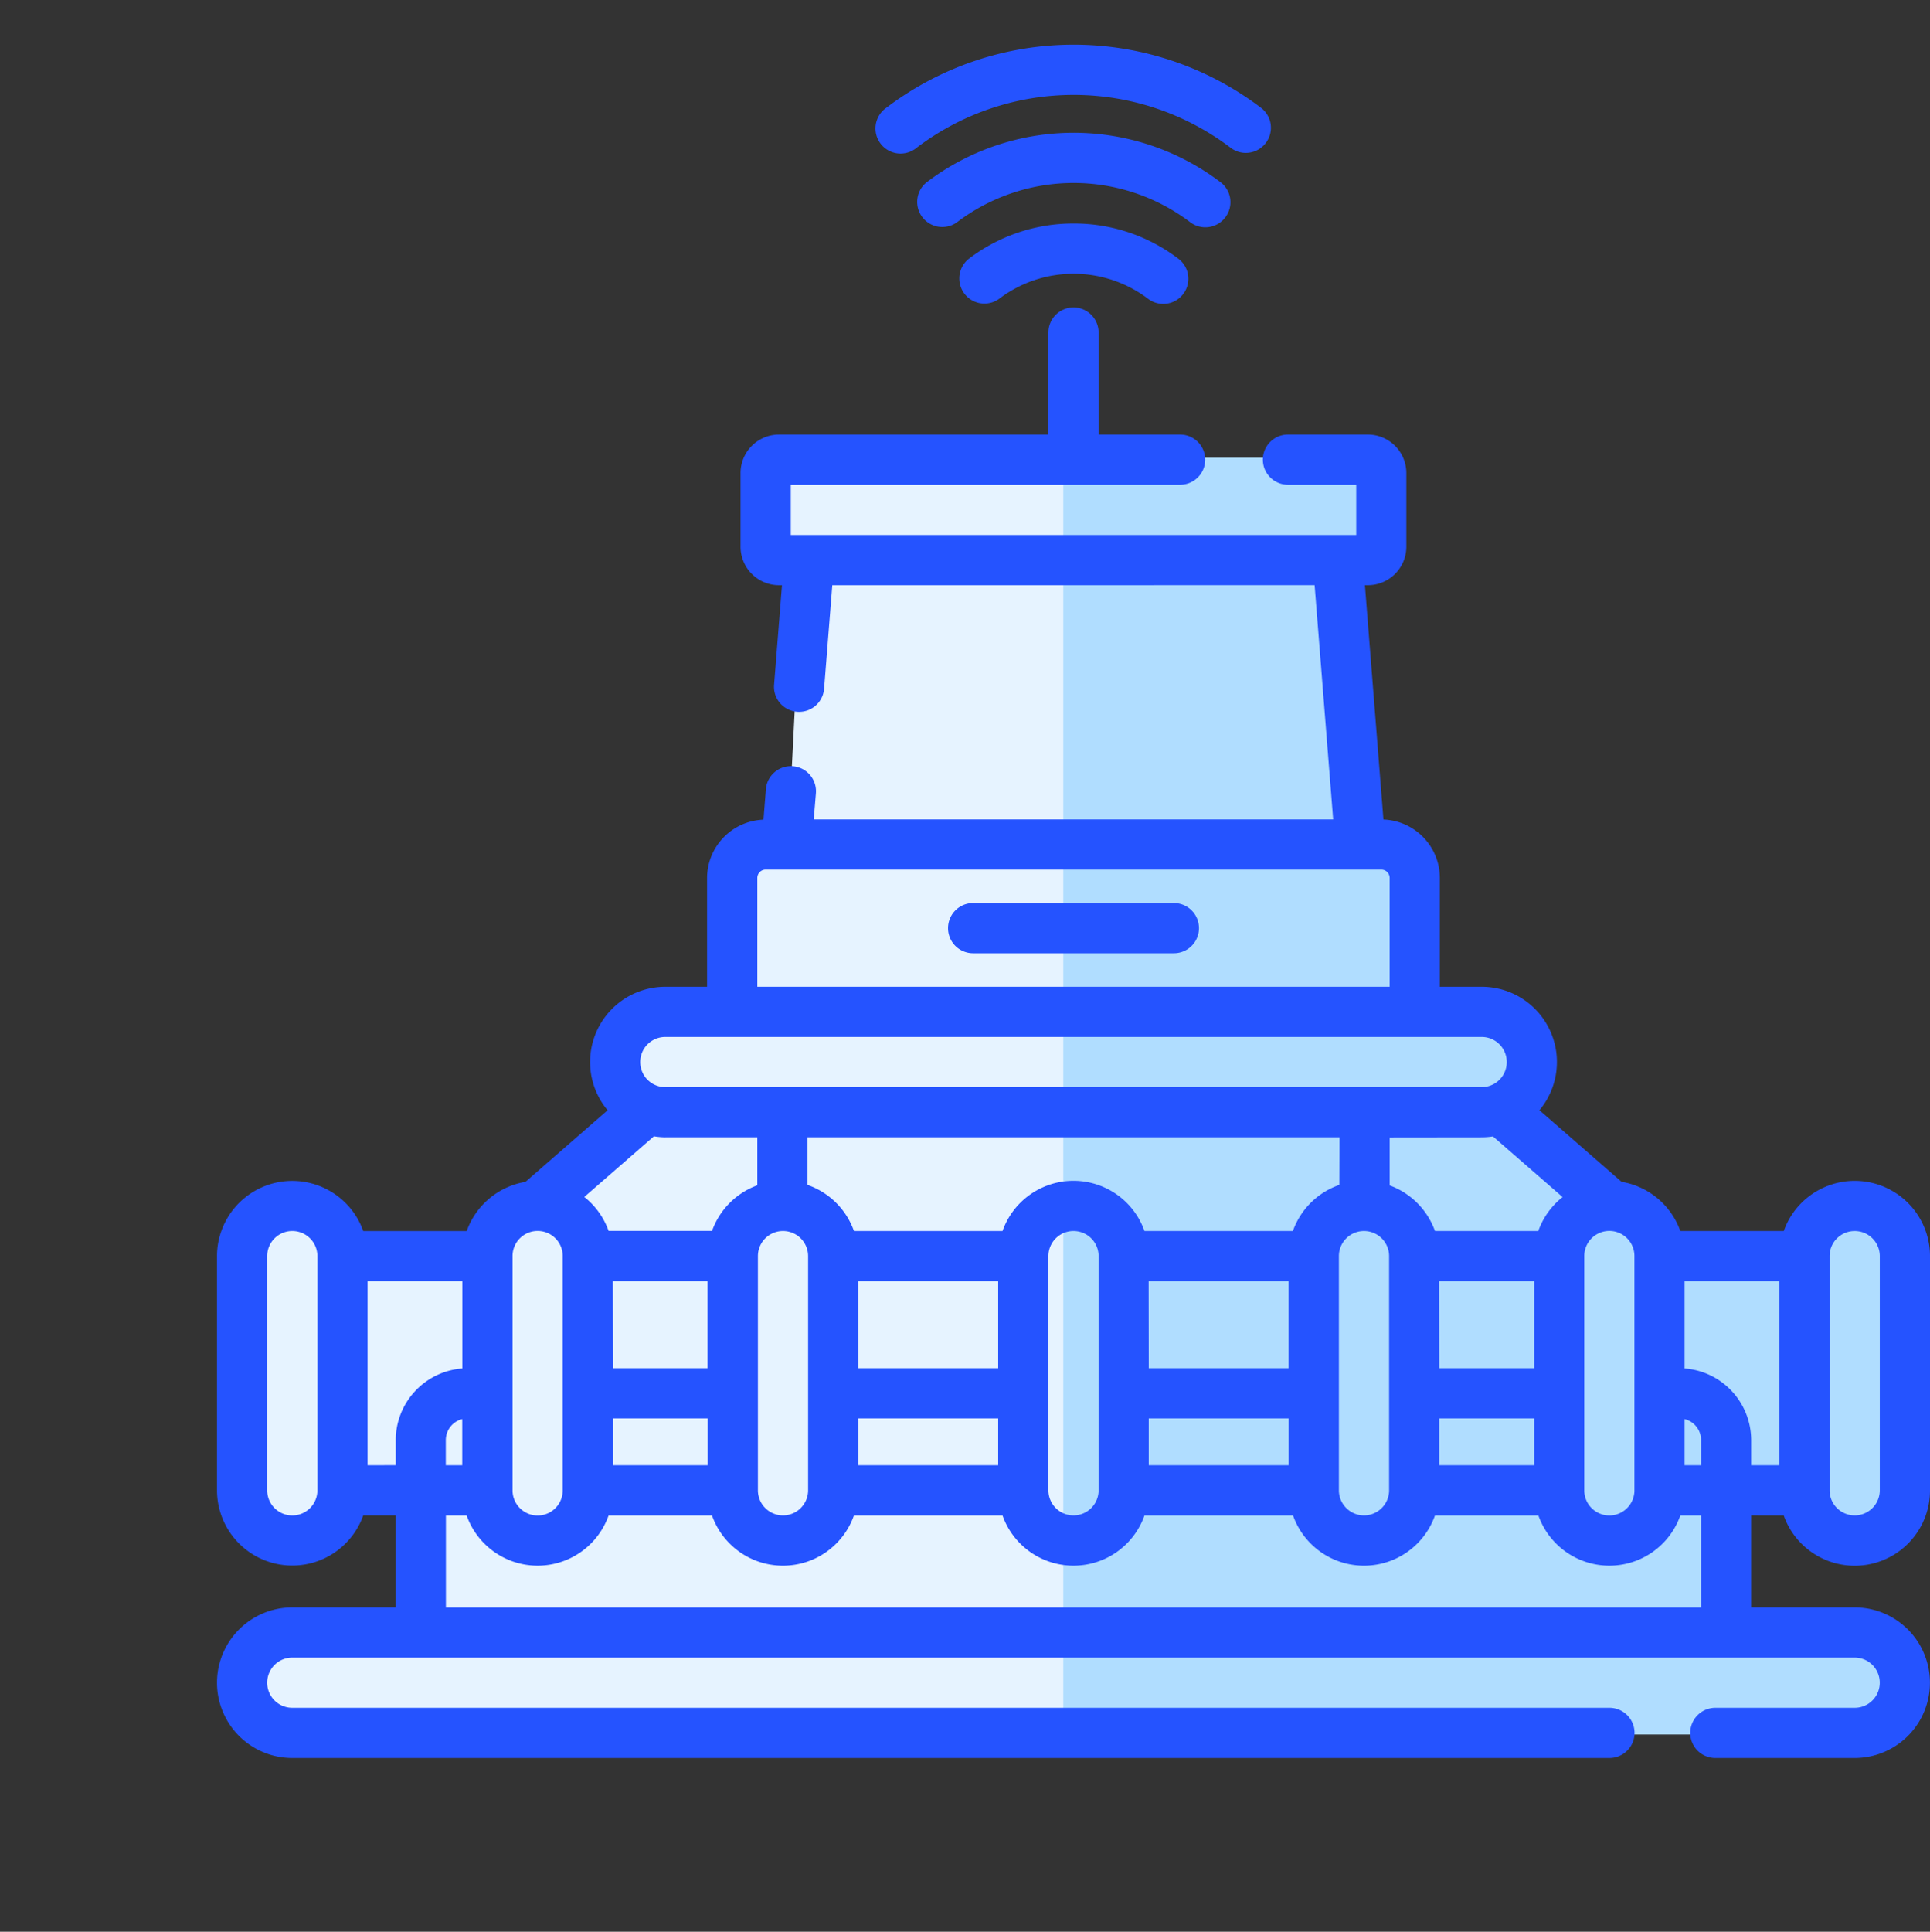 <svg xmlns="http://www.w3.org/2000/svg" xmlns:xlink="http://www.w3.org/1999/xlink" width="88.941" height="89" viewBox="0 0 88.941 89"><rect x="0" y="0" width="88.941" height="89" fill="#333333" stroke="none"/><defs><clipPath id="a"><rect width="49" height="89" fill="#e6f3ff" stroke="#707070" stroke-width="1"/></clipPath></defs><g transform="translate(-918 -956)"><path d="M5240.69-111.916H5268.5v4.477h-1.838l.676,13.092H5270v7.33l4.56.945.61,1.6-.61,2.152,4.04,3.925,2.831,2.824h7.051l1.4-1.892h2.364v14.234l-.691,1.273h-1.673l-2.092-2.736h-3.541v6.5h6.6l2.2,2.314-1.492,2.793h-74.077l-1.819-1.557,1.819-2.552,3.3-1h3.546v-6.5h-3.546l-1.369,2.736h-2.572l-1.183-2.736v-10.88l1.819-1.892h1.936l1.369,1.892h6.29l1.994-1.291,4.983-4.617-1.07-2.993,1.889-1.6h4.3V-93.2l.849-1.146h1.325l1.083-13.092h-2.408Z" transform="translate(-4287 1089)" fill="#b0ddff"/><g transform="translate(918 956)" clip-path="url(#a)"><path d="M5267.458-111.916h-27.512v4.477h1.818l-.669,13.092h-2.637v7.33l-4.511.945-.6,1.6.6,2.152-4,3.925-2.8,2.824h-6.977l-1.385-1.892h-2.339v14.234l.684,1.273h1.656l2.069-2.736h3.5v6.5h-6.525l-2.18,2.314,1.476,2.793h73.292l1.8-1.557-1.8-2.552-3.27-1h-3.508v-6.5h3.508l1.354,2.736h2.545l1.17-2.736v-10.88l-1.8-1.892h-1.915l-1.354,1.892h-6.223l-1.973-1.291-4.931-4.617,1.059-2.993-1.869-1.6h-4.258V-93.2l-.839-1.146h-1.311l-1.072-13.092h2.383Z" transform="translate(-5204.774 133)" fill="#e6f3ff"/></g><g transform="translate(928 958.059)"><path d="M228.907,256.5h-9.251a1.156,1.156,0,1,0,0,2.313h9.251a1.156,1.156,0,1,0,0-2.313Zm0,0" transform="translate(-184.811 -216.953)" fill="#2553ff"/><path d="M226.979,53.441a7.929,7.929,0,0,0-4.84,1.633,1.157,1.157,0,0,0,1.4,1.841,5.678,5.678,0,0,1,6.87-.007,1.156,1.156,0,1,0,1.4-1.842A7.925,7.925,0,0,0,226.979,53.441Zm0,0" transform="translate(-187.503 -45.202)" fill="#2553ff"/><path d="M223.325,30.207a1.156,1.156,0,0,0-.222-1.62,11.193,11.193,0,0,0-13.55.01,1.157,1.157,0,0,0,1.4,1.841,8.88,8.88,0,0,1,10.751-.008A1.156,1.156,0,0,0,223.325,30.207Zm0,0" transform="translate(-176.858 -22.252)" fill="#2553ff"/><path d="M198.856,4.757a11.96,11.96,0,0,1,14.481-.008,1.156,1.156,0,1,0,1.4-1.842,14.273,14.273,0,0,0-17.28.009,1.157,1.157,0,1,0,1.4,1.841Zm0,0" transform="translate(-166.626)" fill="#2553ff"/><path d="M72.2,134.159A3.469,3.469,0,0,0,78.941,133V122.21a3.469,3.469,0,0,0-6.739-1.156H67.435a3.481,3.481,0,0,0-2.707-2.266l-3.785-3.3A3.467,3.467,0,0,0,58.28,109.8H56.353v-5.011a2.7,2.7,0,0,0-2.6-2.693L52.9,91.3h.136a1.775,1.775,0,0,0,1.773-1.773V86.132a1.775,1.775,0,0,0-1.773-1.773H49.353a1.156,1.156,0,0,0,0,2.313H52.5v2.313H26.442V86.672H44.383a1.156,1.156,0,1,0,0-2.313H40.627v-4.7a1.156,1.156,0,0,0-2.313,0v4.7H25.9a1.775,1.775,0,0,0-1.773,1.773v3.392A1.775,1.775,0,0,0,25.9,91.3h.136l-.364,4.588a1.156,1.156,0,0,0,2.305.182l.378-4.771H50.582l.855,10.793H27.5l.1-1.208a1.156,1.156,0,1,0-2.305-.182l-.111,1.4a2.7,2.7,0,0,0-2.6,2.693V109.8H20.66A3.467,3.467,0,0,0,18,115.49l-3.786,3.3a3.481,3.481,0,0,0-2.707,2.266H6.739A3.469,3.469,0,0,0,0,122.21V133a3.469,3.469,0,0,0,6.739,1.156h1.5v4.24H3.469a3.469,3.469,0,1,0,0,6.938h60.7a1.156,1.156,0,1,0,0-2.313H3.469a1.156,1.156,0,1,1,0-2.313h72a1.156,1.156,0,0,1,0,2.313h-6.42a1.156,1.156,0,1,0,0,2.313h6.42a3.469,3.469,0,0,0,0-6.938H70.7v-4.24Zm-15.875-2.313v-2.159H60.7v2.159Zm-13.387,0v-2.159h6.449v2.159Zm-13.387,0v-2.159H36v2.159Zm-11.307,0v-2.159h4.369v2.159Zm-7.7,0V130.69a1,1,0,0,1,.758-.971v2.127Zm10.111-15.11H24.9v2.212a3.487,3.487,0,0,0-2.087,2.1H18.046a3.484,3.484,0,0,0-1.12-1.563l3.208-2.794A3.528,3.528,0,0,0,20.66,116.737Zm37.62,0a3.528,3.528,0,0,0,.526-.04l3.208,2.794a3.484,3.484,0,0,0-1.12,1.563H56.128a3.487,3.487,0,0,0-2.087-2.1v-2.212Zm-1.954,6.63H60.7v4.009H56.327Zm-4.6-4.436a3.485,3.485,0,0,0-2.14,2.123H42.741a3.469,3.469,0,0,0-6.541,0H29.353a3.485,3.485,0,0,0-2.14-2.123v-2.194H51.728Zm-8.788,4.436h6.449v4.009H42.939Zm-13.387,0H36v4.009H29.552Zm-11.307,0h4.369v4.009H18.245ZM13.62,122.21a1.156,1.156,0,0,1,2.312-.007v.007s0,.01,0,.015v10.763c0,.005,0,.01,0,.015v.008A1.156,1.156,0,0,1,13.62,133Zm11.307,0a1.156,1.156,0,0,1,2.313,0V133a1.156,1.156,0,0,1-2.313,0Zm13.387,0a1.156,1.156,0,0,1,2.313,0V133a1.156,1.156,0,0,1-2.313,0Zm13.387,0a1.156,1.156,0,0,1,2.313,0V133a1.156,1.156,0,0,1-2.313,0Zm11.307,10.778V122.225c0-.005,0-.01,0-.015s0,0,0-.008a1.156,1.156,0,0,1,2.312.008V133a1.156,1.156,0,0,1-2.312.007s0,0,0-.007S63.008,132.993,63.008,132.988Zm4.625-3.269a1,1,0,0,1,.758.971v1.156h-.758Zm0-2.332v-4.021H72v8.48H70.7V130.69A3.317,3.317,0,0,0,67.634,127.387Zm7.838-6.333a1.157,1.157,0,0,1,1.156,1.156V133a1.156,1.156,0,0,1-2.313,0V122.21A1.157,1.157,0,0,1,75.472,121.054ZM24.9,104.788a.386.386,0,0,1,.385-.385H53.655a.386.386,0,0,1,.385.385V109.8H24.9Zm-4.24,7.324H58.28a1.156,1.156,0,0,1,0,2.313H20.66a1.156,1.156,0,1,1,0-2.313ZM3.469,134.159A1.157,1.157,0,0,1,2.313,133V122.21a1.156,1.156,0,0,1,2.313,0V133A1.157,1.157,0,0,1,3.469,134.159Zm3.469-2.313v-8.48h4.369v4.021a3.317,3.317,0,0,0-3.07,3.3v1.156ZM68.391,138.4H10.549v-4.24h.956a3.469,3.469,0,0,0,6.541,0h4.766a3.468,3.468,0,0,0,6.54,0H36.2a3.469,3.469,0,0,0,6.541,0h6.847a3.468,3.468,0,0,0,6.54,0h4.766a3.469,3.469,0,0,0,6.541,0h.956Zm0,0" transform="translate(0 -66.397)" fill="#2553ff"/></g></g></svg>
